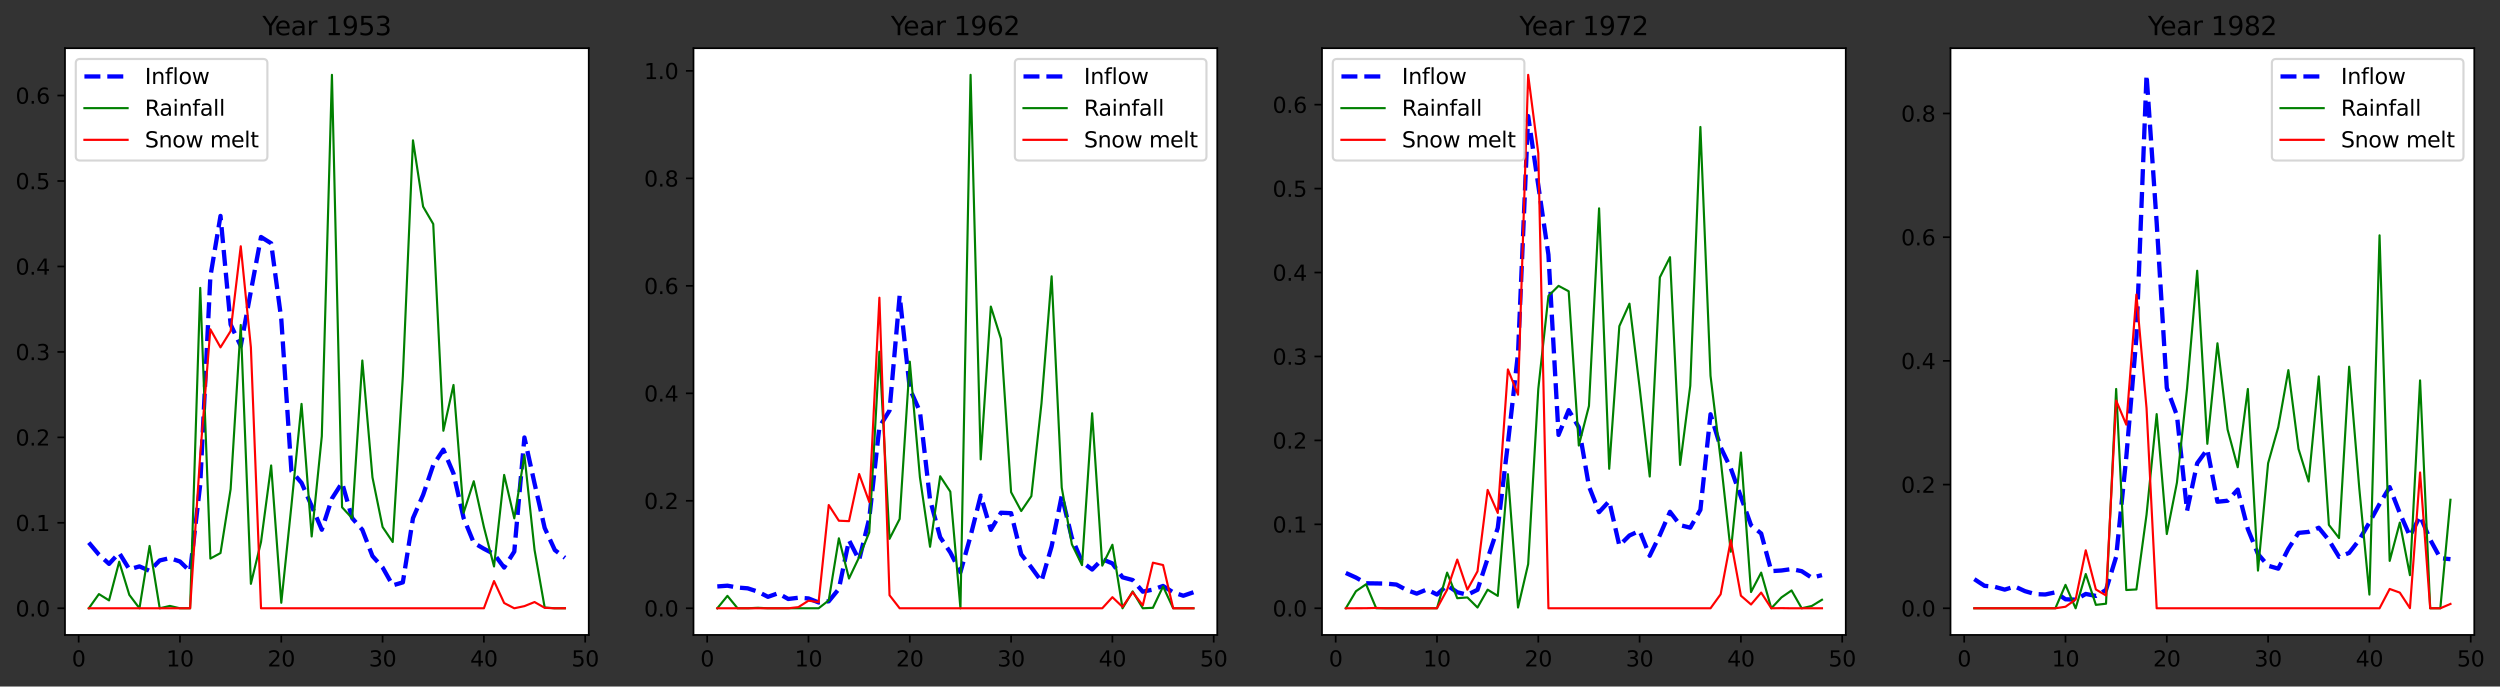 <?xml version="1.0" encoding="utf-8" standalone="no"?>
<!DOCTYPE svg PUBLIC "-//W3C//DTD SVG 1.1//EN"
  "http://www.w3.org/Graphics/SVG/1.1/DTD/svg11.dtd">
<svg height="317.996pt" version="1.1" viewBox="0 0 1158.023 317.996" width="1158.023pt" xmlns="http://www.w3.org/2000/svg" xmlns:xlink="http://www.w3.org/1999/xlink">
 <rect x="0" y="0" width="1158.023" height="317.996" fill="#333333" stroke="none"/>
 <defs>
  <style type="text/css">*{stroke-linecap:butt;stroke-linejoin:round;}</style>
 </defs>
 <g id="figure_1">
  <g id="patch_1">
   <path d="M 0 317.996 
L 1158.023 317.996 
L 1158.023 0 
L 0 0 
z
" style="fill:none;"/>
  </g>
  <g id="axes_1">
   <g id="patch_2">
    <path d="M 30.103 294.118 
L 272.712 294.118 
L 272.712 22.318 
L 30.103 22.318 
z
" style="fill:#ffffff;"/>
   </g>
   <g id="matplotlib.axis_1">
    <g id="xtick_1">
     <g id="line2d_1">
      <defs>
       <path d="M 0 0 
L 0 3.5 
" id="m454da0b0d8" style="stroke:#000000;stroke-width:0.8;"/>
      </defs>
      <g>
       <use style="stroke:#000000;stroke-width:0.8;" x="36.438" xlink:href="#m454da0b0d8" y="294.118"/>
      </g>
     </g>
     <g id="text_1">
      <!-- 0 -->
      <g transform="translate(33.257 308.717)scale(0.1 -0.1)">
       <defs>
        <path d="M 2034 4250 
Q 1547 4250 1301 3770 
Q 1056 3291 1056 2328 
Q 1056 1369 1301 889 
Q 1547 409 2034 409 
Q 2525 409 2770 889 
Q 3016 1369 3016 2328 
Q 3016 3291 2770 3770 
Q 2525 4250 2034 4250 
z
M 2034 4750 
Q 2819 4750 3233 4129 
Q 3647 3509 3647 2328 
Q 3647 1150 3233 529 
Q 2819 -91 2034 -91 
Q 1250 -91 836 529 
Q 422 1150 422 2328 
Q 422 3509 836 4129 
Q 1250 4750 2034 4750 
z
" id="DejaVuSans-30" transform="scale(0.016)"/>
       </defs>
       <use xlink:href="#DejaVuSans-30"/>
      </g>
     </g>
    </g>
    <g id="xtick_2">
     <g id="line2d_2">
      <g>
       <use style="stroke:#000000;stroke-width:0.8;" x="83.364" xlink:href="#m454da0b0d8" y="294.118"/>
      </g>
     </g>
     <g id="text_2">
      <!-- 10 -->
      <g transform="translate(77.002 308.717)scale(0.1 -0.1)">
       <defs>
        <path d="M 794 531 
L 1825 531 
L 1825 4091 
L 703 3866 
L 703 4441 
L 1819 4666 
L 2450 4666 
L 2450 531 
L 3481 531 
L 3481 0 
L 794 0 
L 794 531 
z
" id="DejaVuSans-31" transform="scale(0.016)"/>
       </defs>
       <use xlink:href="#DejaVuSans-31"/>
       <use x="63.623" xlink:href="#DejaVuSans-30"/>
      </g>
     </g>
    </g>
    <g id="xtick_3">
     <g id="line2d_3">
      <g>
       <use style="stroke:#000000;stroke-width:0.8;" x="130.291" xlink:href="#m454da0b0d8" y="294.118"/>
      </g>
     </g>
     <g id="text_3">
      <!-- 20 -->
      <g transform="translate(123.928 308.717)scale(0.1 -0.1)">
       <defs>
        <path d="M 1228 531 
L 3431 531 
L 3431 0 
L 469 0 
L 469 531 
Q 828 903 1448 1529 
Q 2069 2156 2228 2338 
Q 2531 2678 2651 2914 
Q 2772 3150 2772 3378 
Q 2772 3750 2511 3984 
Q 2250 4219 1831 4219 
Q 1534 4219 1204 4116 
Q 875 4013 500 3803 
L 500 4441 
Q 881 4594 1212 4672 
Q 1544 4750 1819 4750 
Q 2544 4750 2975 4387 
Q 3406 4025 3406 3419 
Q 3406 3131 3298 2873 
Q 3191 2616 2906 2266 
Q 2828 2175 2409 1742 
Q 1991 1309 1228 531 
z
" id="DejaVuSans-32" transform="scale(0.016)"/>
       </defs>
       <use xlink:href="#DejaVuSans-32"/>
       <use x="63.623" xlink:href="#DejaVuSans-30"/>
      </g>
     </g>
    </g>
    <g id="xtick_4">
     <g id="line2d_4">
      <g>
       <use style="stroke:#000000;stroke-width:0.8;" x="177.217" xlink:href="#m454da0b0d8" y="294.118"/>
      </g>
     </g>
     <g id="text_4">
      <!-- 30 -->
      <g transform="translate(170.854 308.717)scale(0.1 -0.1)">
       <defs>
        <path d="M 2597 2516 
Q 3050 2419 3304 2112 
Q 3559 1806 3559 1356 
Q 3559 666 3084 287 
Q 2609 -91 1734 -91 
Q 1441 -91 1130 -33 
Q 819 25 488 141 
L 488 750 
Q 750 597 1062 519 
Q 1375 441 1716 441 
Q 2309 441 2620 675 
Q 2931 909 2931 1356 
Q 2931 1769 2642 2001 
Q 2353 2234 1838 2234 
L 1294 2234 
L 1294 2753 
L 1863 2753 
Q 2328 2753 2575 2939 
Q 2822 3125 2822 3475 
Q 2822 3834 2567 4026 
Q 2313 4219 1838 4219 
Q 1578 4219 1281 4162 
Q 984 4106 628 3988 
L 628 4550 
Q 988 4650 1302 4700 
Q 1616 4750 1894 4750 
Q 2613 4750 3031 4423 
Q 3450 4097 3450 3541 
Q 3450 3153 3228 2886 
Q 3006 2619 2597 2516 
z
" id="DejaVuSans-33" transform="scale(0.016)"/>
       </defs>
       <use xlink:href="#DejaVuSans-33"/>
       <use x="63.623" xlink:href="#DejaVuSans-30"/>
      </g>
     </g>
    </g>
    <g id="xtick_5">
     <g id="line2d_5">
      <g>
       <use style="stroke:#000000;stroke-width:0.8;" x="224.143" xlink:href="#m454da0b0d8" y="294.118"/>
      </g>
     </g>
     <g id="text_5">
      <!-- 40 -->
      <g transform="translate(217.781 308.717)scale(0.1 -0.1)">
       <defs>
        <path d="M 2419 4116 
L 825 1625 
L 2419 1625 
L 2419 4116 
z
M 2253 4666 
L 3047 4666 
L 3047 1625 
L 3713 1625 
L 3713 1100 
L 3047 1100 
L 3047 0 
L 2419 0 
L 2419 1100 
L 313 1100 
L 313 1709 
L 2253 4666 
z
" id="DejaVuSans-34" transform="scale(0.016)"/>
       </defs>
       <use xlink:href="#DejaVuSans-34"/>
       <use x="63.623" xlink:href="#DejaVuSans-30"/>
      </g>
     </g>
    </g>
    <g id="xtick_6">
     <g id="line2d_6">
      <g>
       <use style="stroke:#000000;stroke-width:0.8;" x="271.069" xlink:href="#m454da0b0d8" y="294.118"/>
      </g>
     </g>
     <g id="text_6">
      <!-- 50 -->
      <g transform="translate(264.707 308.717)scale(0.1 -0.1)">
       <defs>
        <path d="M 691 4666 
L 3169 4666 
L 3169 4134 
L 1269 4134 
L 1269 2991 
Q 1406 3038 1543 3061 
Q 1681 3084 1819 3084 
Q 2600 3084 3056 2656 
Q 3513 2228 3513 1497 
Q 3513 744 3044 326 
Q 2575 -91 1722 -91 
Q 1428 -91 1123 -41 
Q 819 9 494 109 
L 494 744 
Q 775 591 1075 516 
Q 1375 441 1709 441 
Q 2250 441 2565 725 
Q 2881 1009 2881 1497 
Q 2881 1984 2565 2268 
Q 2250 2553 1709 2553 
Q 1456 2553 1204 2497 
Q 953 2441 691 2322 
L 691 4666 
z
" id="DejaVuSans-35" transform="scale(0.016)"/>
       </defs>
       <use xlink:href="#DejaVuSans-35"/>
       <use x="63.623" xlink:href="#DejaVuSans-30"/>
      </g>
     </g>
    </g>
   </g>
   <g id="matplotlib.axis_2">
    <g id="ytick_1">
     <g id="line2d_7">
      <defs>
       <path d="M 0 0 
L -3.5 0 
" id="m331149caac" style="stroke:#000000;stroke-width:0.8;"/>
      </defs>
      <g>
       <use style="stroke:#000000;stroke-width:0.8;" x="30.103" xlink:href="#m331149caac" y="281.764"/>
      </g>
     </g>
     <g id="text_7">
      <!-- 0.0 -->
      <g transform="translate(7.2 285.563)scale(0.1 -0.1)">
       <defs>
        <path d="M 684 794 
L 1344 794 
L 1344 0 
L 684 0 
L 684 794 
z
" id="DejaVuSans-2e" transform="scale(0.016)"/>
       </defs>
       <use xlink:href="#DejaVuSans-30"/>
       <use x="63.623" xlink:href="#DejaVuSans-2e"/>
       <use x="95.41" xlink:href="#DejaVuSans-30"/>
      </g>
     </g>
    </g>
    <g id="ytick_2">
     <g id="line2d_8">
      <g>
       <use style="stroke:#000000;stroke-width:0.8;" x="30.103" xlink:href="#m331149caac" y="242.178"/>
      </g>
     </g>
     <g id="text_8">
      <!-- 0.1 -->
      <g transform="translate(7.2 245.977)scale(0.1 -0.1)">
       <use xlink:href="#DejaVuSans-30"/>
       <use x="63.623" xlink:href="#DejaVuSans-2e"/>
       <use x="95.41" xlink:href="#DejaVuSans-31"/>
      </g>
     </g>
    </g>
    <g id="ytick_3">
     <g id="line2d_9">
      <g>
       <use style="stroke:#000000;stroke-width:0.8;" x="30.103" xlink:href="#m331149caac" y="202.592"/>
      </g>
     </g>
     <g id="text_9">
      <!-- 0.2 -->
      <g transform="translate(7.2 206.391)scale(0.1 -0.1)">
       <use xlink:href="#DejaVuSans-30"/>
       <use x="63.623" xlink:href="#DejaVuSans-2e"/>
       <use x="95.41" xlink:href="#DejaVuSans-32"/>
      </g>
     </g>
    </g>
    <g id="ytick_4">
     <g id="line2d_10">
      <g>
       <use style="stroke:#000000;stroke-width:0.8;" x="30.103" xlink:href="#m331149caac" y="163.006"/>
      </g>
     </g>
     <g id="text_10">
      <!-- 0.3 -->
      <g transform="translate(7.2 166.806)scale(0.1 -0.1)">
       <use xlink:href="#DejaVuSans-30"/>
       <use x="63.623" xlink:href="#DejaVuSans-2e"/>
       <use x="95.41" xlink:href="#DejaVuSans-33"/>
      </g>
     </g>
    </g>
    <g id="ytick_5">
     <g id="line2d_11">
      <g>
       <use style="stroke:#000000;stroke-width:0.8;" x="30.103" xlink:href="#m331149caac" y="123.421"/>
      </g>
     </g>
     <g id="text_11">
      <!-- 0.4 -->
      <g transform="translate(7.2 127.22)scale(0.1 -0.1)">
       <use xlink:href="#DejaVuSans-30"/>
       <use x="63.623" xlink:href="#DejaVuSans-2e"/>
       <use x="95.41" xlink:href="#DejaVuSans-34"/>
      </g>
     </g>
    </g>
    <g id="ytick_6">
     <g id="line2d_12">
      <g>
       <use style="stroke:#000000;stroke-width:0.8;" x="30.103" xlink:href="#m331149caac" y="83.835"/>
      </g>
     </g>
     <g id="text_12">
      <!-- 0.5 -->
      <g transform="translate(7.2 87.634)scale(0.1 -0.1)">
       <use xlink:href="#DejaVuSans-30"/>
       <use x="63.623" xlink:href="#DejaVuSans-2e"/>
       <use x="95.41" xlink:href="#DejaVuSans-35"/>
      </g>
     </g>
    </g>
    <g id="ytick_7">
     <g id="line2d_13">
      <g>
       <use style="stroke:#000000;stroke-width:0.8;" x="30.103" xlink:href="#m331149caac" y="44.249"/>
      </g>
     </g>
     <g id="text_13">
      <!-- 0.6 -->
      <g transform="translate(7.2 48.048)scale(0.1 -0.1)">
       <defs>
        <path d="M 2113 2584 
Q 1688 2584 1439 2293 
Q 1191 2003 1191 1497 
Q 1191 994 1439 701 
Q 1688 409 2113 409 
Q 2538 409 2786 701 
Q 3034 994 3034 1497 
Q 3034 2003 2786 2293 
Q 2538 2584 2113 2584 
z
M 3366 4563 
L 3366 3988 
Q 3128 4100 2886 4159 
Q 2644 4219 2406 4219 
Q 1781 4219 1451 3797 
Q 1122 3375 1075 2522 
Q 1259 2794 1537 2939 
Q 1816 3084 2150 3084 
Q 2853 3084 3261 2657 
Q 3669 2231 3669 1497 
Q 3669 778 3244 343 
Q 2819 -91 2113 -91 
Q 1303 -91 875 529 
Q 447 1150 447 2328 
Q 447 3434 972 4092 
Q 1497 4750 2381 4750 
Q 2619 4750 2861 4703 
Q 3103 4656 3366 4563 
z
" id="DejaVuSans-36" transform="scale(0.016)"/>
       </defs>
       <use xlink:href="#DejaVuSans-30"/>
       <use x="63.623" xlink:href="#DejaVuSans-2e"/>
       <use x="95.41" xlink:href="#DejaVuSans-36"/>
      </g>
     </g>
    </g>
   </g>
   <g id="line2d_14">
    <path clip-path="url(#p0f599c2519)" d="M 41.131 251.34 
L 45.823 256.921 
L 50.516 261.191 
L 55.209 256.103 
L 59.901 263.714 
L 64.594 262.363 
L 69.287 264.431 
L 73.979 259.604 
L 78.672 258.516 
L 83.364 260.098 
L 88.057 264.671 
L 92.75 224.321 
L 97.442 128.123 
L 102.135 100.032 
L 106.828 150.327 
L 111.52 160.295 
L 116.213 134.865 
L 120.905 109.775 
L 125.598 112.705 
L 130.291 147.819 
L 134.983 218.22 
L 139.676 223.659 
L 144.369 234.399 
L 149.061 245.371 
L 153.754 230.92 
L 158.446 223.621 
L 163.139 240.01 
L 167.832 245.396 
L 172.524 257.56 
L 177.217 262.839 
L 181.91 271.151 
L 186.602 269.752 
L 191.295 240.032 
L 195.987 229.254 
L 200.68 215.436 
L 205.373 208.284 
L 210.065 219.329 
L 214.758 239.986 
L 219.451 251.427 
L 224.143 254.191 
L 228.836 256.624 
L 233.528 262.896 
L 238.221 255.494 
L 242.914 202.652 
L 247.606 223.917 
L 252.299 244.552 
L 256.992 254.776 
L 261.684 258.386 
" style="fill:none;stroke:#0000ff;stroke-dasharray:7.4,3.2;stroke-dashoffset:0;stroke-width:2;"/>
   </g>
   <g id="line2d_15">
    <path clip-path="url(#p0f599c2519)" d="M 41.131 281.764 
L 45.823 275.184 
L 50.516 278.108 
L 55.209 260.198 
L 59.901 275.55 
L 64.594 281.764 
L 69.287 252.888 
L 73.979 281.764 
L 78.672 280.667 
L 83.364 281.764 
L 88.057 281.764 
L 92.75 133.363 
L 97.442 258.736 
L 102.135 256.177 
L 106.828 226.57 
L 111.52 150.542 
L 116.213 270.432 
L 120.905 251.06 
L 125.598 215.605 
L 130.291 279.205 
L 134.983 234.246 
L 139.676 187.094 
L 144.369 248.501 
L 149.061 202.08 
L 153.754 34.673 
L 158.446 234.977 
L 163.139 240.094 
L 167.832 166.991 
L 172.524 221.087 
L 177.217 244.115 
L 181.91 251.06 
L 186.602 174.301 
L 191.295 65.011 
L 195.987 95.714 
L 200.68 103.756 
L 205.373 199.522 
L 210.065 178.322 
L 214.758 237.536 
L 219.451 222.915 
L 224.143 244.115 
L 228.836 262.391 
L 233.528 219.991 
L 238.221 240.094 
L 242.914 210.853 
L 247.606 254.715 
L 252.299 281.398 
L 256.992 281.764 
L 261.684 281.764 
" style="fill:none;stroke:#008000;stroke-linecap:square;"/>
   </g>
   <g id="line2d_16">
    <path clip-path="url(#p0f599c2519)" d="M 41.131 281.764 
L 45.823 281.764 
L 50.516 281.764 
L 55.209 281.764 
L 59.901 281.764 
L 64.594 281.764 
L 69.287 281.764 
L 73.979 281.764 
L 78.672 281.764 
L 83.364 281.764 
L 88.057 281.764 
L 92.75 210.592 
L 97.442 152.55 
L 102.135 160.904 
L 106.828 153.349 
L 111.52 114.076 
L 116.213 160.899 
L 120.905 281.764 
L 125.598 281.764 
L 130.291 281.764 
L 134.983 281.764 
L 139.676 281.764 
L 144.369 281.764 
L 149.061 281.764 
L 153.754 281.764 
L 158.446 281.764 
L 163.139 281.764 
L 167.832 281.764 
L 172.524 281.764 
L 177.217 281.764 
L 181.91 281.764 
L 186.602 281.764 
L 191.295 281.764 
L 195.987 281.764 
L 200.68 281.764 
L 205.373 281.764 
L 210.065 281.764 
L 214.758 281.764 
L 219.451 281.764 
L 224.143 281.764 
L 228.836 269.159 
L 233.528 279.326 
L 238.221 281.764 
L 242.914 280.764 
L 247.606 278.87 
L 252.299 281.543 
L 256.992 281.764 
L 261.684 281.735 
" style="fill:none;stroke:#ff0000;stroke-linecap:square;"/>
   </g>
   <g id="patch_3">
    <path d="M 30.103 294.118 
L 30.103 22.318 
" style="fill:none;stroke:#000000;stroke-linecap:square;stroke-linejoin:miter;stroke-width:0.8;"/>
   </g>
   <g id="patch_4">
    <path d="M 272.712 294.118 
L 272.712 22.318 
" style="fill:none;stroke:#000000;stroke-linecap:square;stroke-linejoin:miter;stroke-width:0.8;"/>
   </g>
   <g id="patch_5">
    <path d="M 30.103 294.118 
L 272.712 294.118 
" style="fill:none;stroke:#000000;stroke-linecap:square;stroke-linejoin:miter;stroke-width:0.8;"/>
   </g>
   <g id="patch_6">
    <path d="M 30.103 22.318 
L 272.712 22.318 
" style="fill:none;stroke:#000000;stroke-linecap:square;stroke-linejoin:miter;stroke-width:0.8;"/>
   </g>
   <g id="text_14">
    <!-- Year 1953 -->
    <g transform="translate(121.526 16.318)scale(0.12 -0.12)">
     <defs>
      <path d="M -13 4666 
L 666 4666 
L 1959 2747 
L 3244 4666 
L 3922 4666 
L 2272 2222 
L 2272 0 
L 1638 0 
L 1638 2222 
L -13 4666 
z
" id="DejaVuSans-59" transform="scale(0.016)"/>
      <path d="M 3597 1894 
L 3597 1613 
L 953 1613 
Q 991 1019 1311 708 
Q 1631 397 2203 397 
Q 2534 397 2845 478 
Q 3156 559 3463 722 
L 3463 178 
Q 3153 47 2828 -22 
Q 2503 -91 2169 -91 
Q 1331 -91 842 396 
Q 353 884 353 1716 
Q 353 2575 817 3079 
Q 1281 3584 2069 3584 
Q 2775 3584 3186 3129 
Q 3597 2675 3597 1894 
z
M 3022 2063 
Q 3016 2534 2758 2815 
Q 2500 3097 2075 3097 
Q 1594 3097 1305 2825 
Q 1016 2553 972 2059 
L 3022 2063 
z
" id="DejaVuSans-65" transform="scale(0.016)"/>
      <path d="M 2194 1759 
Q 1497 1759 1228 1600 
Q 959 1441 959 1056 
Q 959 750 1161 570 
Q 1363 391 1709 391 
Q 2188 391 2477 730 
Q 2766 1069 2766 1631 
L 2766 1759 
L 2194 1759 
z
M 3341 1997 
L 3341 0 
L 2766 0 
L 2766 531 
Q 2569 213 2275 61 
Q 1981 -91 1556 -91 
Q 1019 -91 701 211 
Q 384 513 384 1019 
Q 384 1609 779 1909 
Q 1175 2209 1959 2209 
L 2766 2209 
L 2766 2266 
Q 2766 2663 2505 2880 
Q 2244 3097 1772 3097 
Q 1472 3097 1187 3025 
Q 903 2953 641 2809 
L 641 3341 
Q 956 3463 1253 3523 
Q 1550 3584 1831 3584 
Q 2591 3584 2966 3190 
Q 3341 2797 3341 1997 
z
" id="DejaVuSans-61" transform="scale(0.016)"/>
      <path d="M 2631 2963 
Q 2534 3019 2420 3045 
Q 2306 3072 2169 3072 
Q 1681 3072 1420 2755 
Q 1159 2438 1159 1844 
L 1159 0 
L 581 0 
L 581 3500 
L 1159 3500 
L 1159 2956 
Q 1341 3275 1631 3429 
Q 1922 3584 2338 3584 
Q 2397 3584 2469 3576 
Q 2541 3569 2628 3553 
L 2631 2963 
z
" id="DejaVuSans-72" transform="scale(0.016)"/>
      <path id="DejaVuSans-20" transform="scale(0.016)"/>
      <path d="M 703 97 
L 703 672 
Q 941 559 1184 500 
Q 1428 441 1663 441 
Q 2288 441 2617 861 
Q 2947 1281 2994 2138 
Q 2813 1869 2534 1725 
Q 2256 1581 1919 1581 
Q 1219 1581 811 2004 
Q 403 2428 403 3163 
Q 403 3881 828 4315 
Q 1253 4750 1959 4750 
Q 2769 4750 3195 4129 
Q 3622 3509 3622 2328 
Q 3622 1225 3098 567 
Q 2575 -91 1691 -91 
Q 1453 -91 1209 -44 
Q 966 3 703 97 
z
M 1959 2075 
Q 2384 2075 2632 2365 
Q 2881 2656 2881 3163 
Q 2881 3666 2632 3958 
Q 2384 4250 1959 4250 
Q 1534 4250 1286 3958 
Q 1038 3666 1038 3163 
Q 1038 2656 1286 2365 
Q 1534 2075 1959 2075 
z
" id="DejaVuSans-39" transform="scale(0.016)"/>
     </defs>
     <use xlink:href="#DejaVuSans-59"/>
     <use x="47.834" xlink:href="#DejaVuSans-65"/>
     <use x="109.357" xlink:href="#DejaVuSans-61"/>
     <use x="170.637" xlink:href="#DejaVuSans-72"/>
     <use x="211.75" xlink:href="#DejaVuSans-20"/>
     <use x="243.537" xlink:href="#DejaVuSans-31"/>
     <use x="307.16" xlink:href="#DejaVuSans-39"/>
     <use x="370.783" xlink:href="#DejaVuSans-35"/>
     <use x="434.406" xlink:href="#DejaVuSans-33"/>
    </g>
   </g>
   <g id="legend_1">
    <g id="patch_7">
     <path d="M 37.103 74.353 
L 121.856 74.353 
Q 123.856 74.353 123.856 72.353 
L 123.856 29.318 
Q 123.856 27.318 121.856 27.318 
L 37.103 27.318 
Q 35.103 27.318 35.103 29.318 
L 35.103 72.353 
Q 35.103 74.353 37.103 74.353 
z
" style="fill:#ffffff;opacity:0.8;stroke:#cccccc;stroke-linejoin:miter;"/>
    </g>
    <g id="line2d_17">
     <path d="M 39.103 35.417 
L 59.103 35.417 
" style="fill:none;stroke:#0000ff;stroke-dasharray:7.4,3.2;stroke-dashoffset:0;stroke-width:2;"/>
    </g>
    <g id="line2d_18"/>
    <g id="text_15">
     <!-- Inflow -->
     <g transform="translate(67.103 38.917)scale(0.1 -0.1)">
      <defs>
       <path d="M 628 4666 
L 1259 4666 
L 1259 0 
L 628 0 
L 628 4666 
z
" id="DejaVuSans-49" transform="scale(0.016)"/>
       <path d="M 3513 2113 
L 3513 0 
L 2938 0 
L 2938 2094 
Q 2938 2591 2744 2837 
Q 2550 3084 2163 3084 
Q 1697 3084 1428 2787 
Q 1159 2491 1159 1978 
L 1159 0 
L 581 0 
L 581 3500 
L 1159 3500 
L 1159 2956 
Q 1366 3272 1645 3428 
Q 1925 3584 2291 3584 
Q 2894 3584 3203 3211 
Q 3513 2838 3513 2113 
z
" id="DejaVuSans-6e" transform="scale(0.016)"/>
       <path d="M 2375 4863 
L 2375 4384 
L 1825 4384 
Q 1516 4384 1395 4259 
Q 1275 4134 1275 3809 
L 1275 3500 
L 2222 3500 
L 2222 3053 
L 1275 3053 
L 1275 0 
L 697 0 
L 697 3053 
L 147 3053 
L 147 3500 
L 697 3500 
L 697 3744 
Q 697 4328 969 4595 
Q 1241 4863 1831 4863 
L 2375 4863 
z
" id="DejaVuSans-66" transform="scale(0.016)"/>
       <path d="M 603 4863 
L 1178 4863 
L 1178 0 
L 603 0 
L 603 4863 
z
" id="DejaVuSans-6c" transform="scale(0.016)"/>
       <path d="M 1959 3097 
Q 1497 3097 1228 2736 
Q 959 2375 959 1747 
Q 959 1119 1226 758 
Q 1494 397 1959 397 
Q 2419 397 2687 759 
Q 2956 1122 2956 1747 
Q 2956 2369 2687 2733 
Q 2419 3097 1959 3097 
z
M 1959 3584 
Q 2709 3584 3137 3096 
Q 3566 2609 3566 1747 
Q 3566 888 3137 398 
Q 2709 -91 1959 -91 
Q 1206 -91 779 398 
Q 353 888 353 1747 
Q 353 2609 779 3096 
Q 1206 3584 1959 3584 
z
" id="DejaVuSans-6f" transform="scale(0.016)"/>
       <path d="M 269 3500 
L 844 3500 
L 1563 769 
L 2278 3500 
L 2956 3500 
L 3675 769 
L 4391 3500 
L 4966 3500 
L 4050 0 
L 3372 0 
L 2619 2869 
L 1863 0 
L 1184 0 
L 269 3500 
z
" id="DejaVuSans-77" transform="scale(0.016)"/>
      </defs>
      <use xlink:href="#DejaVuSans-49"/>
      <use x="29.492" xlink:href="#DejaVuSans-6e"/>
      <use x="92.871" xlink:href="#DejaVuSans-66"/>
      <use x="128.076" xlink:href="#DejaVuSans-6c"/>
      <use x="155.859" xlink:href="#DejaVuSans-6f"/>
      <use x="217.041" xlink:href="#DejaVuSans-77"/>
     </g>
    </g>
    <g id="line2d_19">
     <path d="M 39.103 50.095 
L 59.103 50.095 
" style="fill:none;stroke:#008000;stroke-linecap:square;"/>
    </g>
    <g id="line2d_20"/>
    <g id="text_16">
     <!-- Rainfall -->
     <g transform="translate(67.103 53.595)scale(0.1 -0.1)">
      <defs>
       <path d="M 2841 2188 
Q 3044 2119 3236 1894 
Q 3428 1669 3622 1275 
L 4263 0 
L 3584 0 
L 2988 1197 
Q 2756 1666 2539 1819 
Q 2322 1972 1947 1972 
L 1259 1972 
L 1259 0 
L 628 0 
L 628 4666 
L 2053 4666 
Q 2853 4666 3247 4331 
Q 3641 3997 3641 3322 
Q 3641 2881 3436 2590 
Q 3231 2300 2841 2188 
z
M 1259 4147 
L 1259 2491 
L 2053 2491 
Q 2509 2491 2742 2702 
Q 2975 2913 2975 3322 
Q 2975 3731 2742 3939 
Q 2509 4147 2053 4147 
L 1259 4147 
z
" id="DejaVuSans-52" transform="scale(0.016)"/>
       <path d="M 603 3500 
L 1178 3500 
L 1178 0 
L 603 0 
L 603 3500 
z
M 603 4863 
L 1178 4863 
L 1178 4134 
L 603 4134 
L 603 4863 
z
" id="DejaVuSans-69" transform="scale(0.016)"/>
      </defs>
      <use xlink:href="#DejaVuSans-52"/>
      <use x="67.232" xlink:href="#DejaVuSans-61"/>
      <use x="128.512" xlink:href="#DejaVuSans-69"/>
      <use x="156.295" xlink:href="#DejaVuSans-6e"/>
      <use x="219.674" xlink:href="#DejaVuSans-66"/>
      <use x="254.879" xlink:href="#DejaVuSans-61"/>
      <use x="316.158" xlink:href="#DejaVuSans-6c"/>
      <use x="343.941" xlink:href="#DejaVuSans-6c"/>
     </g>
    </g>
    <g id="line2d_21">
     <path d="M 39.103 64.773 
L 59.103 64.773 
" style="fill:none;stroke:#ff0000;stroke-linecap:square;"/>
    </g>
    <g id="line2d_22"/>
    <g id="text_17">
     <!-- Snow melt -->
     <g transform="translate(67.103 68.273)scale(0.1 -0.1)">
      <defs>
       <path d="M 3425 4513 
L 3425 3897 
Q 3066 4069 2747 4153 
Q 2428 4238 2131 4238 
Q 1616 4238 1336 4038 
Q 1056 3838 1056 3469 
Q 1056 3159 1242 3001 
Q 1428 2844 1947 2747 
L 2328 2669 
Q 3034 2534 3370 2195 
Q 3706 1856 3706 1288 
Q 3706 609 3251 259 
Q 2797 -91 1919 -91 
Q 1588 -91 1214 -16 
Q 841 59 441 206 
L 441 856 
Q 825 641 1194 531 
Q 1563 422 1919 422 
Q 2459 422 2753 634 
Q 3047 847 3047 1241 
Q 3047 1584 2836 1778 
Q 2625 1972 2144 2069 
L 1759 2144 
Q 1053 2284 737 2584 
Q 422 2884 422 3419 
Q 422 4038 858 4394 
Q 1294 4750 2059 4750 
Q 2388 4750 2728 4690 
Q 3069 4631 3425 4513 
z
" id="DejaVuSans-53" transform="scale(0.016)"/>
       <path d="M 3328 2828 
Q 3544 3216 3844 3400 
Q 4144 3584 4550 3584 
Q 5097 3584 5394 3201 
Q 5691 2819 5691 2113 
L 5691 0 
L 5113 0 
L 5113 2094 
Q 5113 2597 4934 2840 
Q 4756 3084 4391 3084 
Q 3944 3084 3684 2787 
Q 3425 2491 3425 1978 
L 3425 0 
L 2847 0 
L 2847 2094 
Q 2847 2600 2669 2842 
Q 2491 3084 2119 3084 
Q 1678 3084 1418 2786 
Q 1159 2488 1159 1978 
L 1159 0 
L 581 0 
L 581 3500 
L 1159 3500 
L 1159 2956 
Q 1356 3278 1631 3431 
Q 1906 3584 2284 3584 
Q 2666 3584 2933 3390 
Q 3200 3197 3328 2828 
z
" id="DejaVuSans-6d" transform="scale(0.016)"/>
       <path d="M 1172 4494 
L 1172 3500 
L 2356 3500 
L 2356 3053 
L 1172 3053 
L 1172 1153 
Q 1172 725 1289 603 
Q 1406 481 1766 481 
L 2356 481 
L 2356 0 
L 1766 0 
Q 1100 0 847 248 
Q 594 497 594 1153 
L 594 3053 
L 172 3053 
L 172 3500 
L 594 3500 
L 594 4494 
L 1172 4494 
z
" id="DejaVuSans-74" transform="scale(0.016)"/>
      </defs>
      <use xlink:href="#DejaVuSans-53"/>
      <use x="63.477" xlink:href="#DejaVuSans-6e"/>
      <use x="126.855" xlink:href="#DejaVuSans-6f"/>
      <use x="188.037" xlink:href="#DejaVuSans-77"/>
      <use x="269.824" xlink:href="#DejaVuSans-20"/>
      <use x="301.611" xlink:href="#DejaVuSans-6d"/>
      <use x="399.023" xlink:href="#DejaVuSans-65"/>
      <use x="460.547" xlink:href="#DejaVuSans-6c"/>
      <use x="488.33" xlink:href="#DejaVuSans-74"/>
     </g>
    </g>
   </g>
  </g>
  <g id="axes_2">
   <g id="patch_8">
    <path d="M 321.234 294.118 
L 563.842 294.118 
L 563.842 22.318 
L 321.234 22.318 
z
" style="fill:#ffffff;"/>
   </g>
   <g id="matplotlib.axis_3">
    <g id="xtick_7">
     <g id="line2d_23">
      <g>
       <use style="stroke:#000000;stroke-width:0.8;" x="327.569" xlink:href="#m454da0b0d8" y="294.118"/>
      </g>
     </g>
     <g id="text_18">
      <!-- 0 -->
      <g transform="translate(324.387 308.717)scale(0.1 -0.1)">
       <use xlink:href="#DejaVuSans-30"/>
      </g>
     </g>
    </g>
    <g id="xtick_8">
     <g id="line2d_24">
      <g>
       <use style="stroke:#000000;stroke-width:0.8;" x="374.495" xlink:href="#m454da0b0d8" y="294.118"/>
      </g>
     </g>
     <g id="text_19">
      <!-- 10 -->
      <g transform="translate(368.132 308.717)scale(0.1 -0.1)">
       <use xlink:href="#DejaVuSans-31"/>
       <use x="63.623" xlink:href="#DejaVuSans-30"/>
      </g>
     </g>
    </g>
    <g id="xtick_9">
     <g id="line2d_25">
      <g>
       <use style="stroke:#000000;stroke-width:0.8;" x="421.421" xlink:href="#m454da0b0d8" y="294.118"/>
      </g>
     </g>
     <g id="text_20">
      <!-- 20 -->
      <g transform="translate(415.059 308.717)scale(0.1 -0.1)">
       <use xlink:href="#DejaVuSans-32"/>
       <use x="63.623" xlink:href="#DejaVuSans-30"/>
      </g>
     </g>
    </g>
    <g id="xtick_10">
     <g id="line2d_26">
      <g>
       <use style="stroke:#000000;stroke-width:0.8;" x="468.347" xlink:href="#m454da0b0d8" y="294.118"/>
      </g>
     </g>
     <g id="text_21">
      <!-- 30 -->
      <g transform="translate(461.985 308.717)scale(0.1 -0.1)">
       <use xlink:href="#DejaVuSans-33"/>
       <use x="63.623" xlink:href="#DejaVuSans-30"/>
      </g>
     </g>
    </g>
    <g id="xtick_11">
     <g id="line2d_27">
      <g>
       <use style="stroke:#000000;stroke-width:0.8;" x="515.274" xlink:href="#m454da0b0d8" y="294.118"/>
      </g>
     </g>
     <g id="text_22">
      <!-- 40 -->
      <g transform="translate(508.911 308.717)scale(0.1 -0.1)">
       <use xlink:href="#DejaVuSans-34"/>
       <use x="63.623" xlink:href="#DejaVuSans-30"/>
      </g>
     </g>
    </g>
    <g id="xtick_12">
     <g id="line2d_28">
      <g>
       <use style="stroke:#000000;stroke-width:0.8;" x="562.2" xlink:href="#m454da0b0d8" y="294.118"/>
      </g>
     </g>
     <g id="text_23">
      <!-- 50 -->
      <g transform="translate(555.837 308.717)scale(0.1 -0.1)">
       <use xlink:href="#DejaVuSans-35"/>
       <use x="63.623" xlink:href="#DejaVuSans-30"/>
      </g>
     </g>
    </g>
   </g>
   <g id="matplotlib.axis_4">
    <g id="ytick_8">
     <g id="line2d_29">
      <g>
       <use style="stroke:#000000;stroke-width:0.8;" x="321.234" xlink:href="#m331149caac" y="281.764"/>
      </g>
     </g>
     <g id="text_24">
      <!-- 0.0 -->
      <g transform="translate(298.33 285.563)scale(0.1 -0.1)">
       <use xlink:href="#DejaVuSans-30"/>
       <use x="63.623" xlink:href="#DejaVuSans-2e"/>
       <use x="95.41" xlink:href="#DejaVuSans-30"/>
      </g>
     </g>
    </g>
    <g id="ytick_9">
     <g id="line2d_30">
      <g>
       <use style="stroke:#000000;stroke-width:0.8;" x="321.234" xlink:href="#m331149caac" y="231.978"/>
      </g>
     </g>
     <g id="text_25">
      <!-- 0.2 -->
      <g transform="translate(298.33 235.777)scale(0.1 -0.1)">
       <use xlink:href="#DejaVuSans-30"/>
       <use x="63.623" xlink:href="#DejaVuSans-2e"/>
       <use x="95.41" xlink:href="#DejaVuSans-32"/>
      </g>
     </g>
    </g>
    <g id="ytick_10">
     <g id="line2d_31">
      <g>
       <use style="stroke:#000000;stroke-width:0.8;" x="321.234" xlink:href="#m331149caac" y="182.192"/>
      </g>
     </g>
     <g id="text_26">
      <!-- 0.4 -->
      <g transform="translate(298.33 185.991)scale(0.1 -0.1)">
       <use xlink:href="#DejaVuSans-30"/>
       <use x="63.623" xlink:href="#DejaVuSans-2e"/>
       <use x="95.41" xlink:href="#DejaVuSans-34"/>
      </g>
     </g>
    </g>
    <g id="ytick_11">
     <g id="line2d_32">
      <g>
       <use style="stroke:#000000;stroke-width:0.8;" x="321.234" xlink:href="#m331149caac" y="132.406"/>
      </g>
     </g>
     <g id="text_27">
      <!-- 0.6 -->
      <g transform="translate(298.33 136.205)scale(0.1 -0.1)">
       <use xlink:href="#DejaVuSans-30"/>
       <use x="63.623" xlink:href="#DejaVuSans-2e"/>
       <use x="95.41" xlink:href="#DejaVuSans-36"/>
      </g>
     </g>
    </g>
    <g id="ytick_12">
     <g id="line2d_33">
      <g>
       <use style="stroke:#000000;stroke-width:0.8;" x="321.234" xlink:href="#m331149caac" y="82.62"/>
      </g>
     </g>
     <g id="text_28">
      <!-- 0.8 -->
      <g transform="translate(298.33 86.419)scale(0.1 -0.1)">
       <defs>
        <path d="M 2034 2216 
Q 1584 2216 1326 1975 
Q 1069 1734 1069 1313 
Q 1069 891 1326 650 
Q 1584 409 2034 409 
Q 2484 409 2743 651 
Q 3003 894 3003 1313 
Q 3003 1734 2745 1975 
Q 2488 2216 2034 2216 
z
M 1403 2484 
Q 997 2584 770 2862 
Q 544 3141 544 3541 
Q 544 4100 942 4425 
Q 1341 4750 2034 4750 
Q 2731 4750 3128 4425 
Q 3525 4100 3525 3541 
Q 3525 3141 3298 2862 
Q 3072 2584 2669 2484 
Q 3125 2378 3379 2068 
Q 3634 1759 3634 1313 
Q 3634 634 3220 271 
Q 2806 -91 2034 -91 
Q 1263 -91 848 271 
Q 434 634 434 1313 
Q 434 1759 690 2068 
Q 947 2378 1403 2484 
z
M 1172 3481 
Q 1172 3119 1398 2916 
Q 1625 2713 2034 2713 
Q 2441 2713 2670 2916 
Q 2900 3119 2900 3481 
Q 2900 3844 2670 4047 
Q 2441 4250 2034 4250 
Q 1625 4250 1398 4047 
Q 1172 3844 1172 3481 
z
" id="DejaVuSans-38" transform="scale(0.016)"/>
       </defs>
       <use xlink:href="#DejaVuSans-30"/>
       <use x="63.623" xlink:href="#DejaVuSans-2e"/>
       <use x="95.41" xlink:href="#DejaVuSans-38"/>
      </g>
     </g>
    </g>
    <g id="ytick_13">
     <g id="line2d_34">
      <g>
       <use style="stroke:#000000;stroke-width:0.8;" x="321.234" xlink:href="#m331149caac" y="32.834"/>
      </g>
     </g>
     <g id="text_29">
      <!-- 1.0 -->
      <g transform="translate(298.33 36.633)scale(0.1 -0.1)">
       <use xlink:href="#DejaVuSans-31"/>
       <use x="63.623" xlink:href="#DejaVuSans-2e"/>
       <use x="95.41" xlink:href="#DejaVuSans-30"/>
      </g>
     </g>
    </g>
   </g>
   <g id="line2d_35">
    <path clip-path="url(#pfc92ccf257)" d="M 332.261 271.644 
L 336.954 271.299 
L 341.646 272.15 
L 346.339 272.519 
L 351.032 274.051 
L 355.724 276.456 
L 360.417 274.803 
L 365.11 277.449 
L 369.802 276.882 
L 374.495 277.198 
L 379.187 279.056 
L 383.88 278.518 
L 388.573 272.793 
L 393.265 250.251 
L 397.958 259.391 
L 402.651 240.092 
L 407.343 197.744 
L 412.036 190.147 
L 416.728 137.013 
L 421.421 180.08 
L 426.114 190.646 
L 430.806 231.477 
L 435.499 248.848 
L 440.192 255.887 
L 444.884 265.039 
L 449.577 248.265 
L 454.269 229.579 
L 458.962 245.439 
L 463.655 237.497 
L 468.347 237.711 
L 473.04 256.765 
L 477.733 262.84 
L 482.425 269.278 
L 487.118 253.123 
L 491.81 229.634 
L 496.503 249.114 
L 501.196 260.294 
L 505.888 263.808 
L 510.581 259.036 
L 515.274 260.979 
L 519.966 267.418 
L 524.659 268.678 
L 529.351 274.064 
L 534.044 273.094 
L 538.737 271.425 
L 543.429 274.386 
L 548.122 275.952 
L 552.815 274.338 
" style="fill:none;stroke:#0000ff;stroke-dasharray:7.4,3.2;stroke-dashoffset:0;stroke-width:2;"/>
   </g>
   <g id="line2d_36">
    <path clip-path="url(#pfc92ccf257)" d="M 332.261 281.764 
L 336.954 276.017 
L 341.646 281.764 
L 346.339 281.764 
L 351.032 281.534 
L 355.724 281.764 
L 360.417 281.764 
L 365.11 281.764 
L 369.802 281.764 
L 374.495 281.764 
L 379.187 281.764 
L 383.88 278.086 
L 388.573 249.354 
L 393.265 267.972 
L 397.958 258.089 
L 402.651 246.596 
L 407.343 162.93 
L 412.036 249.584 
L 416.728 240.39 
L 421.421 167.527 
L 426.114 221.083 
L 430.806 253.262 
L 435.499 220.623 
L 440.192 227.748 
L 444.884 281.764 
L 449.577 34.673 
L 454.269 212.808 
L 458.962 142.014 
L 463.655 156.954 
L 468.347 227.978 
L 473.04 236.713 
L 477.733 229.817 
L 482.425 186.835 
L 487.118 127.993 
L 491.81 225.91 
L 496.503 252.113 
L 501.196 261.766 
L 505.888 191.432 
L 510.581 261.996 
L 515.274 252.343 
L 519.966 281.764 
L 524.659 273.949 
L 529.351 281.764 
L 534.044 281.534 
L 538.737 271.65 
L 543.429 281.764 
L 548.122 281.764 
L 552.815 281.764 
" style="fill:none;stroke:#008000;stroke-linecap:square;"/>
   </g>
   <g id="line2d_37">
    <path clip-path="url(#pfc92ccf257)" d="M 332.261 281.764 
L 336.954 281.764 
L 341.646 281.764 
L 346.339 281.764 
L 351.032 281.764 
L 355.724 281.764 
L 360.417 281.764 
L 365.11 281.764 
L 369.802 281.238 
L 374.495 278.242 
L 379.187 278.919 
L 383.88 233.944 
L 388.573 241.207 
L 393.265 241.401 
L 397.958 219.571 
L 402.651 232.529 
L 407.343 137.901 
L 412.036 275.712 
L 416.728 281.764 
L 421.421 281.764 
L 426.114 281.764 
L 430.806 281.764 
L 435.499 281.764 
L 440.192 281.764 
L 444.884 281.764 
L 449.577 281.764 
L 454.269 281.764 
L 458.962 281.764 
L 463.655 281.764 
L 468.347 281.764 
L 473.04 281.764 
L 477.733 281.764 
L 482.425 281.764 
L 487.118 281.764 
L 491.81 281.764 
L 496.503 281.764 
L 501.196 281.764 
L 505.888 281.764 
L 510.581 281.764 
L 515.274 276.627 
L 519.966 281.106 
L 524.659 274.319 
L 529.351 280.408 
L 534.044 260.643 
L 538.737 261.732 
L 543.429 281.764 
L 548.122 281.764 
L 552.815 281.764 
" style="fill:none;stroke:#ff0000;stroke-linecap:square;"/>
   </g>
   <g id="patch_9">
    <path d="M 321.234 294.118 
L 321.234 22.318 
" style="fill:none;stroke:#000000;stroke-linecap:square;stroke-linejoin:miter;stroke-width:0.8;"/>
   </g>
   <g id="patch_10">
    <path d="M 563.842 294.118 
L 563.842 22.318 
" style="fill:none;stroke:#000000;stroke-linecap:square;stroke-linejoin:miter;stroke-width:0.8;"/>
   </g>
   <g id="patch_11">
    <path d="M 321.234 294.118 
L 563.842 294.118 
" style="fill:none;stroke:#000000;stroke-linecap:square;stroke-linejoin:miter;stroke-width:0.8;"/>
   </g>
   <g id="patch_12">
    <path d="M 321.234 22.318 
L 563.842 22.318 
" style="fill:none;stroke:#000000;stroke-linecap:square;stroke-linejoin:miter;stroke-width:0.8;"/>
   </g>
   <g id="text_30">
    <!-- Year 1962 -->
    <g transform="translate(412.656 16.318)scale(0.12 -0.12)">
     <use xlink:href="#DejaVuSans-59"/>
     <use x="47.834" xlink:href="#DejaVuSans-65"/>
     <use x="109.357" xlink:href="#DejaVuSans-61"/>
     <use x="170.637" xlink:href="#DejaVuSans-72"/>
     <use x="211.75" xlink:href="#DejaVuSans-20"/>
     <use x="243.537" xlink:href="#DejaVuSans-31"/>
     <use x="307.16" xlink:href="#DejaVuSans-39"/>
     <use x="370.783" xlink:href="#DejaVuSans-36"/>
     <use x="434.406" xlink:href="#DejaVuSans-32"/>
    </g>
   </g>
   <g id="legend_2">
    <g id="patch_13">
     <path d="M 472.089 74.353 
L 556.842 74.353 
Q 558.842 74.353 558.842 72.353 
L 558.842 29.318 
Q 558.842 27.318 556.842 27.318 
L 472.089 27.318 
Q 470.089 27.318 470.089 29.318 
L 470.089 72.353 
Q 470.089 74.353 472.089 74.353 
z
" style="fill:#ffffff;opacity:0.8;stroke:#cccccc;stroke-linejoin:miter;"/>
    </g>
    <g id="line2d_38">
     <path d="M 474.089 35.417 
L 494.089 35.417 
" style="fill:none;stroke:#0000ff;stroke-dasharray:7.4,3.2;stroke-dashoffset:0;stroke-width:2;"/>
    </g>
    <g id="line2d_39"/>
    <g id="text_31">
     <!-- Inflow -->
     <g transform="translate(502.089 38.917)scale(0.1 -0.1)">
      <use xlink:href="#DejaVuSans-49"/>
      <use x="29.492" xlink:href="#DejaVuSans-6e"/>
      <use x="92.871" xlink:href="#DejaVuSans-66"/>
      <use x="128.076" xlink:href="#DejaVuSans-6c"/>
      <use x="155.859" xlink:href="#DejaVuSans-6f"/>
      <use x="217.041" xlink:href="#DejaVuSans-77"/>
     </g>
    </g>
    <g id="line2d_40">
     <path d="M 474.089 50.095 
L 494.089 50.095 
" style="fill:none;stroke:#008000;stroke-linecap:square;"/>
    </g>
    <g id="line2d_41"/>
    <g id="text_32">
     <!-- Rainfall -->
     <g transform="translate(502.089 53.595)scale(0.1 -0.1)">
      <use xlink:href="#DejaVuSans-52"/>
      <use x="67.232" xlink:href="#DejaVuSans-61"/>
      <use x="128.512" xlink:href="#DejaVuSans-69"/>
      <use x="156.295" xlink:href="#DejaVuSans-6e"/>
      <use x="219.674" xlink:href="#DejaVuSans-66"/>
      <use x="254.879" xlink:href="#DejaVuSans-61"/>
      <use x="316.158" xlink:href="#DejaVuSans-6c"/>
      <use x="343.941" xlink:href="#DejaVuSans-6c"/>
     </g>
    </g>
    <g id="line2d_42">
     <path d="M 474.089 64.773 
L 494.089 64.773 
" style="fill:none;stroke:#ff0000;stroke-linecap:square;"/>
    </g>
    <g id="line2d_43"/>
    <g id="text_33">
     <!-- Snow melt -->
     <g transform="translate(502.089 68.273)scale(0.1 -0.1)">
      <use xlink:href="#DejaVuSans-53"/>
      <use x="63.477" xlink:href="#DejaVuSans-6e"/>
      <use x="126.855" xlink:href="#DejaVuSans-6f"/>
      <use x="188.037" xlink:href="#DejaVuSans-77"/>
      <use x="269.824" xlink:href="#DejaVuSans-20"/>
      <use x="301.611" xlink:href="#DejaVuSans-6d"/>
      <use x="399.023" xlink:href="#DejaVuSans-65"/>
      <use x="460.547" xlink:href="#DejaVuSans-6c"/>
      <use x="488.33" xlink:href="#DejaVuSans-74"/>
     </g>
    </g>
   </g>
  </g>
  <g id="axes_3">
   <g id="patch_14">
    <path d="M 612.364 294.118 
L 854.973 294.118 
L 854.973 22.318 
L 612.364 22.318 
z
" style="fill:#ffffff;"/>
   </g>
   <g id="matplotlib.axis_5">
    <g id="xtick_13">
     <g id="line2d_44">
      <g>
       <use style="stroke:#000000;stroke-width:0.8;" x="618.699" xlink:href="#m454da0b0d8" y="294.118"/>
      </g>
     </g>
     <g id="text_34">
      <!-- 0 -->
      <g transform="translate(615.518 308.717)scale(0.1 -0.1)">
       <use xlink:href="#DejaVuSans-30"/>
      </g>
     </g>
    </g>
    <g id="xtick_14">
     <g id="line2d_45">
      <g>
       <use style="stroke:#000000;stroke-width:0.8;" x="665.625" xlink:href="#m454da0b0d8" y="294.118"/>
      </g>
     </g>
     <g id="text_35">
      <!-- 10 -->
      <g transform="translate(659.263 308.717)scale(0.1 -0.1)">
       <use xlink:href="#DejaVuSans-31"/>
       <use x="63.623" xlink:href="#DejaVuSans-30"/>
      </g>
     </g>
    </g>
    <g id="xtick_15">
     <g id="line2d_46">
      <g>
       <use style="stroke:#000000;stroke-width:0.8;" x="712.552" xlink:href="#m454da0b0d8" y="294.118"/>
      </g>
     </g>
     <g id="text_36">
      <!-- 20 -->
      <g transform="translate(706.189 308.717)scale(0.1 -0.1)">
       <use xlink:href="#DejaVuSans-32"/>
       <use x="63.623" xlink:href="#DejaVuSans-30"/>
      </g>
     </g>
    </g>
    <g id="xtick_16">
     <g id="line2d_47">
      <g>
       <use style="stroke:#000000;stroke-width:0.8;" x="759.478" xlink:href="#m454da0b0d8" y="294.118"/>
      </g>
     </g>
     <g id="text_37">
      <!-- 30 -->
      <g transform="translate(753.115 308.717)scale(0.1 -0.1)">
       <use xlink:href="#DejaVuSans-33"/>
       <use x="63.623" xlink:href="#DejaVuSans-30"/>
      </g>
     </g>
    </g>
    <g id="xtick_17">
     <g id="line2d_48">
      <g>
       <use style="stroke:#000000;stroke-width:0.8;" x="806.404" xlink:href="#m454da0b0d8" y="294.118"/>
      </g>
     </g>
     <g id="text_38">
      <!-- 40 -->
      <g transform="translate(800.042 308.717)scale(0.1 -0.1)">
       <use xlink:href="#DejaVuSans-34"/>
       <use x="63.623" xlink:href="#DejaVuSans-30"/>
      </g>
     </g>
    </g>
    <g id="xtick_18">
     <g id="line2d_49">
      <g>
       <use style="stroke:#000000;stroke-width:0.8;" x="853.33" xlink:href="#m454da0b0d8" y="294.118"/>
      </g>
     </g>
     <g id="text_39">
      <!-- 50 -->
      <g transform="translate(846.968 308.717)scale(0.1 -0.1)">
       <use xlink:href="#DejaVuSans-35"/>
       <use x="63.623" xlink:href="#DejaVuSans-30"/>
      </g>
     </g>
    </g>
   </g>
   <g id="matplotlib.axis_6">
    <g id="ytick_14">
     <g id="line2d_50">
      <g>
       <use style="stroke:#000000;stroke-width:0.8;" x="612.364" xlink:href="#m331149caac" y="281.764"/>
      </g>
     </g>
     <g id="text_40">
      <!-- 0.0 -->
      <g transform="translate(589.461 285.563)scale(0.1 -0.1)">
       <use xlink:href="#DejaVuSans-30"/>
       <use x="63.623" xlink:href="#DejaVuSans-2e"/>
       <use x="95.41" xlink:href="#DejaVuSans-30"/>
      </g>
     </g>
    </g>
    <g id="ytick_15">
     <g id="line2d_51">
      <g>
       <use style="stroke:#000000;stroke-width:0.8;" x="612.364" xlink:href="#m331149caac" y="242.883"/>
      </g>
     </g>
     <g id="text_41">
      <!-- 0.1 -->
      <g transform="translate(589.461 246.682)scale(0.1 -0.1)">
       <use xlink:href="#DejaVuSans-30"/>
       <use x="63.623" xlink:href="#DejaVuSans-2e"/>
       <use x="95.41" xlink:href="#DejaVuSans-31"/>
      </g>
     </g>
    </g>
    <g id="ytick_16">
     <g id="line2d_52">
      <g>
       <use style="stroke:#000000;stroke-width:0.8;" x="612.364" xlink:href="#m331149caac" y="204.001"/>
      </g>
     </g>
     <g id="text_42">
      <!-- 0.2 -->
      <g transform="translate(589.461 207.801)scale(0.1 -0.1)">
       <use xlink:href="#DejaVuSans-30"/>
       <use x="63.623" xlink:href="#DejaVuSans-2e"/>
       <use x="95.41" xlink:href="#DejaVuSans-32"/>
      </g>
     </g>
    </g>
    <g id="ytick_17">
     <g id="line2d_53">
      <g>
       <use style="stroke:#000000;stroke-width:0.8;" x="612.364" xlink:href="#m331149caac" y="165.12"/>
      </g>
     </g>
     <g id="text_43">
      <!-- 0.3 -->
      <g transform="translate(589.461 168.92)scale(0.1 -0.1)">
       <use xlink:href="#DejaVuSans-30"/>
       <use x="63.623" xlink:href="#DejaVuSans-2e"/>
       <use x="95.41" xlink:href="#DejaVuSans-33"/>
      </g>
     </g>
    </g>
    <g id="ytick_18">
     <g id="line2d_54">
      <g>
       <use style="stroke:#000000;stroke-width:0.8;" x="612.364" xlink:href="#m331149caac" y="126.239"/>
      </g>
     </g>
     <g id="text_44">
      <!-- 0.4 -->
      <g transform="translate(589.461 130.039)scale(0.1 -0.1)">
       <use xlink:href="#DejaVuSans-30"/>
       <use x="63.623" xlink:href="#DejaVuSans-2e"/>
       <use x="95.41" xlink:href="#DejaVuSans-34"/>
      </g>
     </g>
    </g>
    <g id="ytick_19">
     <g id="line2d_55">
      <g>
       <use style="stroke:#000000;stroke-width:0.8;" x="612.364" xlink:href="#m331149caac" y="87.358"/>
      </g>
     </g>
     <g id="text_45">
      <!-- 0.5 -->
      <g transform="translate(589.461 91.157)scale(0.1 -0.1)">
       <use xlink:href="#DejaVuSans-30"/>
       <use x="63.623" xlink:href="#DejaVuSans-2e"/>
       <use x="95.41" xlink:href="#DejaVuSans-35"/>
      </g>
     </g>
    </g>
    <g id="ytick_20">
     <g id="line2d_56">
      <g>
       <use style="stroke:#000000;stroke-width:0.8;" x="612.364" xlink:href="#m331149caac" y="48.477"/>
      </g>
     </g>
     <g id="text_46">
      <!-- 0.6 -->
      <g transform="translate(589.461 52.276)scale(0.1 -0.1)">
       <use xlink:href="#DejaVuSans-30"/>
       <use x="63.623" xlink:href="#DejaVuSans-2e"/>
       <use x="95.41" xlink:href="#DejaVuSans-36"/>
      </g>
     </g>
    </g>
   </g>
   <g id="line2d_57">
    <path clip-path="url(#pbf779a161a)" d="M 623.392 265.402 
L 628.084 267.53 
L 632.777 270.187 
L 637.47 270.248 
L 642.162 270.336 
L 646.855 270.782 
L 651.547 273.305 
L 656.24 274.971 
L 660.933 273.049 
L 665.625 275.38 
L 670.318 271.127 
L 675.011 274.335 
L 679.703 275.505 
L 684.396 273.193 
L 689.088 258.695 
L 693.781 244.561 
L 698.474 205.403 
L 703.166 163.616 
L 707.859 53.772 
L 712.552 85.861 
L 717.244 117.979 
L 721.937 201.444 
L 726.629 189.982 
L 731.322 197.93 
L 736.015 225.268 
L 740.707 237.234 
L 745.4 232.124 
L 750.093 252.705 
L 754.785 248.037 
L 759.478 245.888 
L 764.17 257.435 
L 768.863 247.854 
L 773.556 237.079 
L 778.248 243.252 
L 782.941 244.427 
L 787.634 236.15 
L 792.326 191.904 
L 797.019 207.181 
L 801.711 216.937 
L 806.404 230.145 
L 811.097 243.295 
L 815.789 247.121 
L 820.482 264.548 
L 825.175 264.259 
L 829.867 263.608 
L 834.56 264.577 
L 839.252 267.624 
L 843.945 266.394 
" style="fill:none;stroke:#0000ff;stroke-dasharray:7.4,3.2;stroke-dashoffset:0;stroke-width:2;"/>
   </g>
   <g id="line2d_58">
    <path clip-path="url(#pbf779a161a)" d="M 623.392 281.764 
L 628.084 273.865 
L 632.777 270.634 
L 637.47 281.764 
L 642.162 281.764 
L 646.855 281.764 
L 651.547 281.764 
L 656.24 281.764 
L 660.933 281.764 
L 665.625 281.764 
L 670.318 265.249 
L 675.011 277.096 
L 679.703 276.737 
L 684.396 281.405 
L 689.088 273.147 
L 693.781 276.019 
L 698.474 219.654 
L 703.166 281.405 
L 707.859 261.3 
L 712.552 180.163 
L 717.244 137.082 
L 721.937 132.414 
L 726.629 134.927 
L 731.322 206.371 
L 736.015 188.061 
L 740.707 96.513 
L 745.4 217.141 
L 750.093 151.083 
L 754.785 140.672 
L 759.478 179.445 
L 764.17 220.731 
L 768.863 128.465 
L 773.556 119.131 
L 778.248 215.346 
L 782.941 178.727 
L 787.634 58.817 
L 792.326 174.06 
L 797.019 212.833 
L 801.711 255.556 
L 806.404 209.602 
L 811.097 274.224 
L 815.789 265.249 
L 820.482 281.764 
L 825.175 276.737 
L 829.867 273.506 
L 834.56 281.764 
L 839.252 280.687 
L 843.945 277.814 
" style="fill:none;stroke:#008000;stroke-linecap:square;"/>
   </g>
   <g id="line2d_59">
    <path clip-path="url(#pbf779a161a)" d="M 623.392 281.764 
L 628.084 281.744 
L 632.777 281.729 
L 637.47 281.605 
L 642.162 281.764 
L 646.855 281.74 
L 651.547 281.764 
L 656.24 281.764 
L 660.933 281.764 
L 665.625 281.751 
L 670.318 273.197 
L 675.011 259.207 
L 679.703 273.134 
L 684.396 264.637 
L 689.088 226.943 
L 693.781 237.602 
L 698.474 171.13 
L 703.166 182.831 
L 707.859 34.673 
L 712.552 71.054 
L 717.244 281.764 
L 721.937 281.764 
L 726.629 281.764 
L 731.322 281.764 
L 736.015 281.764 
L 740.707 281.764 
L 745.4 281.764 
L 750.093 281.764 
L 754.785 281.764 
L 759.478 281.764 
L 764.17 281.764 
L 768.863 281.764 
L 773.556 281.764 
L 778.248 281.764 
L 782.941 281.764 
L 787.634 281.764 
L 792.326 281.764 
L 797.019 275.273 
L 801.711 250.242 
L 806.404 275.933 
L 811.097 280.002 
L 815.789 274.495 
L 820.482 281.764 
L 825.175 281.69 
L 829.867 281.764 
L 834.56 281.764 
L 839.252 281.764 
L 843.945 281.764 
" style="fill:none;stroke:#ff0000;stroke-linecap:square;"/>
   </g>
   <g id="patch_15">
    <path d="M 612.364 294.118 
L 612.364 22.318 
" style="fill:none;stroke:#000000;stroke-linecap:square;stroke-linejoin:miter;stroke-width:0.8;"/>
   </g>
   <g id="patch_16">
    <path d="M 854.973 294.118 
L 854.973 22.318 
" style="fill:none;stroke:#000000;stroke-linecap:square;stroke-linejoin:miter;stroke-width:0.8;"/>
   </g>
   <g id="patch_17">
    <path d="M 612.364 294.118 
L 854.973 294.118 
" style="fill:none;stroke:#000000;stroke-linecap:square;stroke-linejoin:miter;stroke-width:0.8;"/>
   </g>
   <g id="patch_18">
    <path d="M 612.364 22.318 
L 854.973 22.318 
" style="fill:none;stroke:#000000;stroke-linecap:square;stroke-linejoin:miter;stroke-width:0.8;"/>
   </g>
   <g id="text_47">
    <!-- Year 1972 -->
    <g transform="translate(703.786 16.318)scale(0.12 -0.12)">
     <defs>
      <path d="M 525 4666 
L 3525 4666 
L 3525 4397 
L 1831 0 
L 1172 0 
L 2766 4134 
L 525 4134 
L 525 4666 
z
" id="DejaVuSans-37" transform="scale(0.016)"/>
     </defs>
     <use xlink:href="#DejaVuSans-59"/>
     <use x="47.834" xlink:href="#DejaVuSans-65"/>
     <use x="109.357" xlink:href="#DejaVuSans-61"/>
     <use x="170.637" xlink:href="#DejaVuSans-72"/>
     <use x="211.75" xlink:href="#DejaVuSans-20"/>
     <use x="243.537" xlink:href="#DejaVuSans-31"/>
     <use x="307.16" xlink:href="#DejaVuSans-39"/>
     <use x="370.783" xlink:href="#DejaVuSans-37"/>
     <use x="434.406" xlink:href="#DejaVuSans-32"/>
    </g>
   </g>
   <g id="legend_3">
    <g id="patch_19">
     <path d="M 619.364 74.353 
L 704.117 74.353 
Q 706.117 74.353 706.117 72.353 
L 706.117 29.318 
Q 706.117 27.318 704.117 27.318 
L 619.364 27.318 
Q 617.364 27.318 617.364 29.318 
L 617.364 72.353 
Q 617.364 74.353 619.364 74.353 
z
" style="fill:#ffffff;opacity:0.8;stroke:#cccccc;stroke-linejoin:miter;"/>
    </g>
    <g id="line2d_60">
     <path d="M 621.364 35.417 
L 641.364 35.417 
" style="fill:none;stroke:#0000ff;stroke-dasharray:7.4,3.2;stroke-dashoffset:0;stroke-width:2;"/>
    </g>
    <g id="line2d_61"/>
    <g id="text_48">
     <!-- Inflow -->
     <g transform="translate(649.364 38.917)scale(0.1 -0.1)">
      <use xlink:href="#DejaVuSans-49"/>
      <use x="29.492" xlink:href="#DejaVuSans-6e"/>
      <use x="92.871" xlink:href="#DejaVuSans-66"/>
      <use x="128.076" xlink:href="#DejaVuSans-6c"/>
      <use x="155.859" xlink:href="#DejaVuSans-6f"/>
      <use x="217.041" xlink:href="#DejaVuSans-77"/>
     </g>
    </g>
    <g id="line2d_62">
     <path d="M 621.364 50.095 
L 641.364 50.095 
" style="fill:none;stroke:#008000;stroke-linecap:square;"/>
    </g>
    <g id="line2d_63"/>
    <g id="text_49">
     <!-- Rainfall -->
     <g transform="translate(649.364 53.595)scale(0.1 -0.1)">
      <use xlink:href="#DejaVuSans-52"/>
      <use x="67.232" xlink:href="#DejaVuSans-61"/>
      <use x="128.512" xlink:href="#DejaVuSans-69"/>
      <use x="156.295" xlink:href="#DejaVuSans-6e"/>
      <use x="219.674" xlink:href="#DejaVuSans-66"/>
      <use x="254.879" xlink:href="#DejaVuSans-61"/>
      <use x="316.158" xlink:href="#DejaVuSans-6c"/>
      <use x="343.941" xlink:href="#DejaVuSans-6c"/>
     </g>
    </g>
    <g id="line2d_64">
     <path d="M 621.364 64.773 
L 641.364 64.773 
" style="fill:none;stroke:#ff0000;stroke-linecap:square;"/>
    </g>
    <g id="line2d_65"/>
    <g id="text_50">
     <!-- Snow melt -->
     <g transform="translate(649.364 68.273)scale(0.1 -0.1)">
      <use xlink:href="#DejaVuSans-53"/>
      <use x="63.477" xlink:href="#DejaVuSans-6e"/>
      <use x="126.855" xlink:href="#DejaVuSans-6f"/>
      <use x="188.037" xlink:href="#DejaVuSans-77"/>
      <use x="269.824" xlink:href="#DejaVuSans-20"/>
      <use x="301.611" xlink:href="#DejaVuSans-6d"/>
      <use x="399.023" xlink:href="#DejaVuSans-65"/>
      <use x="460.547" xlink:href="#DejaVuSans-6c"/>
      <use x="488.33" xlink:href="#DejaVuSans-74"/>
     </g>
    </g>
   </g>
  </g>
  <g id="axes_4">
   <g id="patch_20">
    <path d="M 903.494 294.118 
L 1146.103 294.118 
L 1146.103 22.318 
L 903.494 22.318 
z
" style="fill:#ffffff;"/>
   </g>
   <g id="matplotlib.axis_7">
    <g id="xtick_19">
     <g id="line2d_66">
      <g>
       <use style="stroke:#000000;stroke-width:0.8;" x="909.829" xlink:href="#m454da0b0d8" y="294.118"/>
      </g>
     </g>
     <g id="text_51">
      <!-- 0 -->
      <g transform="translate(906.648 308.717)scale(0.1 -0.1)">
       <use xlink:href="#DejaVuSans-30"/>
      </g>
     </g>
    </g>
    <g id="xtick_20">
     <g id="line2d_67">
      <g>
       <use style="stroke:#000000;stroke-width:0.8;" x="956.756" xlink:href="#m454da0b0d8" y="294.118"/>
      </g>
     </g>
     <g id="text_52">
      <!-- 10 -->
      <g transform="translate(950.393 308.717)scale(0.1 -0.1)">
       <use xlink:href="#DejaVuSans-31"/>
       <use x="63.623" xlink:href="#DejaVuSans-30"/>
      </g>
     </g>
    </g>
    <g id="xtick_21">
     <g id="line2d_68">
      <g>
       <use style="stroke:#000000;stroke-width:0.8;" x="1003.682" xlink:href="#m454da0b0d8" y="294.118"/>
      </g>
     </g>
     <g id="text_53">
      <!-- 20 -->
      <g transform="translate(997.319 308.717)scale(0.1 -0.1)">
       <use xlink:href="#DejaVuSans-32"/>
       <use x="63.623" xlink:href="#DejaVuSans-30"/>
      </g>
     </g>
    </g>
    <g id="xtick_22">
     <g id="line2d_69">
      <g>
       <use style="stroke:#000000;stroke-width:0.8;" x="1050.608" xlink:href="#m454da0b0d8" y="294.118"/>
      </g>
     </g>
     <g id="text_54">
      <!-- 30 -->
      <g transform="translate(1044.246 308.717)scale(0.1 -0.1)">
       <use xlink:href="#DejaVuSans-33"/>
       <use x="63.623" xlink:href="#DejaVuSans-30"/>
      </g>
     </g>
    </g>
    <g id="xtick_23">
     <g id="line2d_70">
      <g>
       <use style="stroke:#000000;stroke-width:0.8;" x="1097.534" xlink:href="#m454da0b0d8" y="294.118"/>
      </g>
     </g>
     <g id="text_55">
      <!-- 40 -->
      <g transform="translate(1091.172 308.717)scale(0.1 -0.1)">
       <use xlink:href="#DejaVuSans-34"/>
       <use x="63.623" xlink:href="#DejaVuSans-30"/>
      </g>
     </g>
    </g>
    <g id="xtick_24">
     <g id="line2d_71">
      <g>
       <use style="stroke:#000000;stroke-width:0.8;" x="1144.461" xlink:href="#m454da0b0d8" y="294.118"/>
      </g>
     </g>
     <g id="text_56">
      <!-- 50 -->
      <g transform="translate(1138.098 308.717)scale(0.1 -0.1)">
       <use xlink:href="#DejaVuSans-35"/>
       <use x="63.623" xlink:href="#DejaVuSans-30"/>
      </g>
     </g>
    </g>
   </g>
   <g id="matplotlib.axis_8">
    <g id="ytick_21">
     <g id="line2d_72">
      <g>
       <use style="stroke:#000000;stroke-width:0.8;" x="903.494" xlink:href="#m331149caac" y="281.764"/>
      </g>
     </g>
     <g id="text_57">
      <!-- 0.0 -->
      <g transform="translate(880.591 285.563)scale(0.1 -0.1)">
       <use xlink:href="#DejaVuSans-30"/>
       <use x="63.623" xlink:href="#DejaVuSans-2e"/>
       <use x="95.41" xlink:href="#DejaVuSans-30"/>
      </g>
     </g>
    </g>
    <g id="ytick_22">
     <g id="line2d_73">
      <g>
       <use style="stroke:#000000;stroke-width:0.8;" x="903.494" xlink:href="#m331149caac" y="224.463"/>
      </g>
     </g>
     <g id="text_58">
      <!-- 0.2 -->
      <g transform="translate(880.591 228.262)scale(0.1 -0.1)">
       <use xlink:href="#DejaVuSans-30"/>
       <use x="63.623" xlink:href="#DejaVuSans-2e"/>
       <use x="95.41" xlink:href="#DejaVuSans-32"/>
      </g>
     </g>
    </g>
    <g id="ytick_23">
     <g id="line2d_74">
      <g>
       <use style="stroke:#000000;stroke-width:0.8;" x="903.494" xlink:href="#m331149caac" y="167.162"/>
      </g>
     </g>
     <g id="text_59">
      <!-- 0.4 -->
      <g transform="translate(880.591 170.961)scale(0.1 -0.1)">
       <use xlink:href="#DejaVuSans-30"/>
       <use x="63.623" xlink:href="#DejaVuSans-2e"/>
       <use x="95.41" xlink:href="#DejaVuSans-34"/>
      </g>
     </g>
    </g>
    <g id="ytick_24">
     <g id="line2d_75">
      <g>
       <use style="stroke:#000000;stroke-width:0.8;" x="903.494" xlink:href="#m331149caac" y="109.861"/>
      </g>
     </g>
     <g id="text_60">
      <!-- 0.6 -->
      <g transform="translate(880.591 113.66)scale(0.1 -0.1)">
       <use xlink:href="#DejaVuSans-30"/>
       <use x="63.623" xlink:href="#DejaVuSans-2e"/>
       <use x="95.41" xlink:href="#DejaVuSans-36"/>
      </g>
     </g>
    </g>
    <g id="ytick_25">
     <g id="line2d_76">
      <g>
       <use style="stroke:#000000;stroke-width:0.8;" x="903.494" xlink:href="#m331149caac" y="52.56"/>
      </g>
     </g>
     <g id="text_61">
      <!-- 0.8 -->
      <g transform="translate(880.591 56.359)scale(0.1 -0.1)">
       <use xlink:href="#DejaVuSans-30"/>
       <use x="63.623" xlink:href="#DejaVuSans-2e"/>
       <use x="95.41" xlink:href="#DejaVuSans-38"/>
      </g>
     </g>
    </g>
   </g>
   <g id="line2d_77">
    <path clip-path="url(#p6a74f969f0)" d="M 914.522 268.259 
L 919.215 271.353 
L 923.907 271.805 
L 928.6 273.119 
L 933.293 271.672 
L 937.985 273.823 
L 942.678 275.184 
L 947.37 275.371 
L 952.063 274.373 
L 956.756 277.597 
L 961.448 277.768 
L 966.141 275.121 
L 970.834 276.046 
L 975.526 273.274 
L 980.219 257.916 
L 984.911 211.801 
L 989.604 156.3 
L 994.297 34.673 
L 998.989 103.108 
L 1003.682 179.69 
L 1008.375 192.436 
L 1013.067 236.568 
L 1017.76 214.567 
L 1022.452 208.134 
L 1027.145 232.418 
L 1031.838 231.943 
L 1036.53 226.777 
L 1041.223 245.096 
L 1045.916 256.627 
L 1050.608 262.06 
L 1055.301 263.402 
L 1059.993 254.199 
L 1064.686 246.84 
L 1069.379 246.386 
L 1074.071 244.461 
L 1078.764 250.214 
L 1083.457 257.928 
L 1088.149 256.112 
L 1092.842 250.047 
L 1097.534 242.005 
L 1102.227 233.457 
L 1106.92 225.651 
L 1111.612 237.67 
L 1116.305 248.341 
L 1120.998 239.026 
L 1125.69 249.97 
L 1130.383 258.556 
L 1135.075 259.019 
" style="fill:none;stroke:#0000ff;stroke-dasharray:7.4,3.2;stroke-dashoffset:0;stroke-width:2;"/>
   </g>
   <g id="line2d_78">
    <path clip-path="url(#p6a74f969f0)" d="M 914.522 281.764 
L 919.215 281.764 
L 923.907 281.764 
L 928.6 281.764 
L 933.293 281.764 
L 937.985 281.764 
L 942.678 281.764 
L 947.37 281.764 
L 952.063 281.764 
L 956.756 270.917 
L 961.448 281.764 
L 966.141 265.891 
L 970.834 280.176 
L 975.526 279.647 
L 980.219 180.177 
L 984.911 273.298 
L 989.604 273.034 
L 994.297 238.378 
L 998.989 191.818 
L 1003.682 247.372 
L 1008.375 223.563 
L 1013.067 179.913 
L 1017.76 125.416 
L 1022.452 205.574 
L 1027.145 159.014 
L 1031.838 198.96 
L 1036.53 216.42 
L 1041.223 180.177 
L 1045.916 264.303 
L 1050.608 214.569 
L 1055.301 197.902 
L 1059.993 171.447 
L 1064.686 207.955 
L 1069.379 223.034 
L 1074.071 174.357 
L 1078.764 243.14 
L 1083.457 249.224 
L 1088.149 169.86 
L 1092.842 226.209 
L 1097.534 275.414 
L 1102.227 109.014 
L 1106.92 259.806 
L 1111.612 242.081 
L 1116.305 266.42 
L 1120.998 176.209 
L 1125.69 281.764 
L 1130.383 281.764 
L 1135.075 231.5 
" style="fill:none;stroke:#008000;stroke-linecap:square;"/>
   </g>
   <g id="line2d_79">
    <path clip-path="url(#p6a74f969f0)" d="M 914.522 281.76 
L 919.215 281.764 
L 923.907 281.764 
L 928.6 281.764 
L 933.293 281.764 
L 937.985 281.764 
L 942.678 281.738 
L 947.37 281.764 
L 952.063 281.764 
L 956.756 281.044 
L 961.448 277.701 
L 966.141 254.906 
L 970.834 273.05 
L 975.526 275.817 
L 980.219 185.54 
L 984.911 196.696 
L 989.604 136.461 
L 994.297 189.057 
L 998.989 281.764 
L 1003.682 281.764 
L 1008.375 281.764 
L 1013.067 281.764 
L 1017.76 281.764 
L 1022.452 281.764 
L 1027.145 281.764 
L 1031.838 281.764 
L 1036.53 281.764 
L 1041.223 281.764 
L 1045.916 281.764 
L 1050.608 281.764 
L 1055.301 281.764 
L 1059.993 281.764 
L 1064.686 281.764 
L 1069.379 281.764 
L 1074.071 281.764 
L 1078.764 281.764 
L 1083.457 281.764 
L 1088.149 281.764 
L 1092.842 281.764 
L 1097.534 281.764 
L 1102.227 281.764 
L 1106.92 272.809 
L 1111.612 274.501 
L 1116.305 281.697 
L 1120.998 218.854 
L 1125.69 281.764 
L 1130.383 281.764 
L 1135.075 279.746 
" style="fill:none;stroke:#ff0000;stroke-linecap:square;"/>
   </g>
   <g id="patch_21">
    <path d="M 903.494 294.118 
L 903.494 22.318 
" style="fill:none;stroke:#000000;stroke-linecap:square;stroke-linejoin:miter;stroke-width:0.8;"/>
   </g>
   <g id="patch_22">
    <path d="M 1146.103 294.118 
L 1146.103 22.318 
" style="fill:none;stroke:#000000;stroke-linecap:square;stroke-linejoin:miter;stroke-width:0.8;"/>
   </g>
   <g id="patch_23">
    <path d="M 903.494 294.118 
L 1146.103 294.118 
" style="fill:none;stroke:#000000;stroke-linecap:square;stroke-linejoin:miter;stroke-width:0.8;"/>
   </g>
   <g id="patch_24">
    <path d="M 903.494 22.318 
L 1146.103 22.318 
" style="fill:none;stroke:#000000;stroke-linecap:square;stroke-linejoin:miter;stroke-width:0.8;"/>
   </g>
   <g id="text_62">
    <!-- Year 1982 -->
    <g transform="translate(994.917 16.318)scale(0.12 -0.12)">
     <use xlink:href="#DejaVuSans-59"/>
     <use x="47.834" xlink:href="#DejaVuSans-65"/>
     <use x="109.357" xlink:href="#DejaVuSans-61"/>
     <use x="170.637" xlink:href="#DejaVuSans-72"/>
     <use x="211.75" xlink:href="#DejaVuSans-20"/>
     <use x="243.537" xlink:href="#DejaVuSans-31"/>
     <use x="307.16" xlink:href="#DejaVuSans-39"/>
     <use x="370.783" xlink:href="#DejaVuSans-38"/>
     <use x="434.406" xlink:href="#DejaVuSans-32"/>
    </g>
   </g>
   <g id="legend_4">
    <g id="patch_25">
     <path d="M 1054.35 74.353 
L 1139.103 74.353 
Q 1141.103 74.353 1141.103 72.353 
L 1141.103 29.318 
Q 1141.103 27.318 1139.103 27.318 
L 1054.35 27.318 
Q 1052.35 27.318 1052.35 29.318 
L 1052.35 72.353 
Q 1052.35 74.353 1054.35 74.353 
z
" style="fill:#ffffff;opacity:0.8;stroke:#cccccc;stroke-linejoin:miter;"/>
    </g>
    <g id="line2d_80">
     <path d="M 1056.35 35.417 
L 1076.35 35.417 
" style="fill:none;stroke:#0000ff;stroke-dasharray:7.4,3.2;stroke-dashoffset:0;stroke-width:2;"/>
    </g>
    <g id="line2d_81"/>
    <g id="text_63">
     <!-- Inflow -->
     <g transform="translate(1084.35 38.917)scale(0.1 -0.1)">
      <use xlink:href="#DejaVuSans-49"/>
      <use x="29.492" xlink:href="#DejaVuSans-6e"/>
      <use x="92.871" xlink:href="#DejaVuSans-66"/>
      <use x="128.076" xlink:href="#DejaVuSans-6c"/>
      <use x="155.859" xlink:href="#DejaVuSans-6f"/>
      <use x="217.041" xlink:href="#DejaVuSans-77"/>
     </g>
    </g>
    <g id="line2d_82">
     <path d="M 1056.35 50.095 
L 1076.35 50.095 
" style="fill:none;stroke:#008000;stroke-linecap:square;"/>
    </g>
    <g id="line2d_83"/>
    <g id="text_64">
     <!-- Rainfall -->
     <g transform="translate(1084.35 53.595)scale(0.1 -0.1)">
      <use xlink:href="#DejaVuSans-52"/>
      <use x="67.232" xlink:href="#DejaVuSans-61"/>
      <use x="128.512" xlink:href="#DejaVuSans-69"/>
      <use x="156.295" xlink:href="#DejaVuSans-6e"/>
      <use x="219.674" xlink:href="#DejaVuSans-66"/>
      <use x="254.879" xlink:href="#DejaVuSans-61"/>
      <use x="316.158" xlink:href="#DejaVuSans-6c"/>
      <use x="343.941" xlink:href="#DejaVuSans-6c"/>
     </g>
    </g>
    <g id="line2d_84">
     <path d="M 1056.35 64.773 
L 1076.35 64.773 
" style="fill:none;stroke:#ff0000;stroke-linecap:square;"/>
    </g>
    <g id="line2d_85"/>
    <g id="text_65">
     <!-- Snow melt -->
     <g transform="translate(1084.35 68.273)scale(0.1 -0.1)">
      <use xlink:href="#DejaVuSans-53"/>
      <use x="63.477" xlink:href="#DejaVuSans-6e"/>
      <use x="126.855" xlink:href="#DejaVuSans-6f"/>
      <use x="188.037" xlink:href="#DejaVuSans-77"/>
      <use x="269.824" xlink:href="#DejaVuSans-20"/>
      <use x="301.611" xlink:href="#DejaVuSans-6d"/>
      <use x="399.023" xlink:href="#DejaVuSans-65"/>
      <use x="460.547" xlink:href="#DejaVuSans-6c"/>
      <use x="488.33" xlink:href="#DejaVuSans-74"/>
     </g>
    </g>
   </g>
  </g>
 </g>
 <defs>
  <clipPath id="p0f599c2519">
   <rect height="271.8" width="242.609" x="30.103" y="22.318"/>
  </clipPath>
  <clipPath id="pfc92ccf257">
   <rect height="271.8" width="242.609" x="321.234" y="22.318"/>
  </clipPath>
  <clipPath id="pbf779a161a">
   <rect height="271.8" width="242.609" x="612.364" y="22.318"/>
  </clipPath>
  <clipPath id="p6a74f969f0">
   <rect height="271.8" width="242.609" x="903.494" y="22.318"/>
  </clipPath>
 </defs>
</svg>
